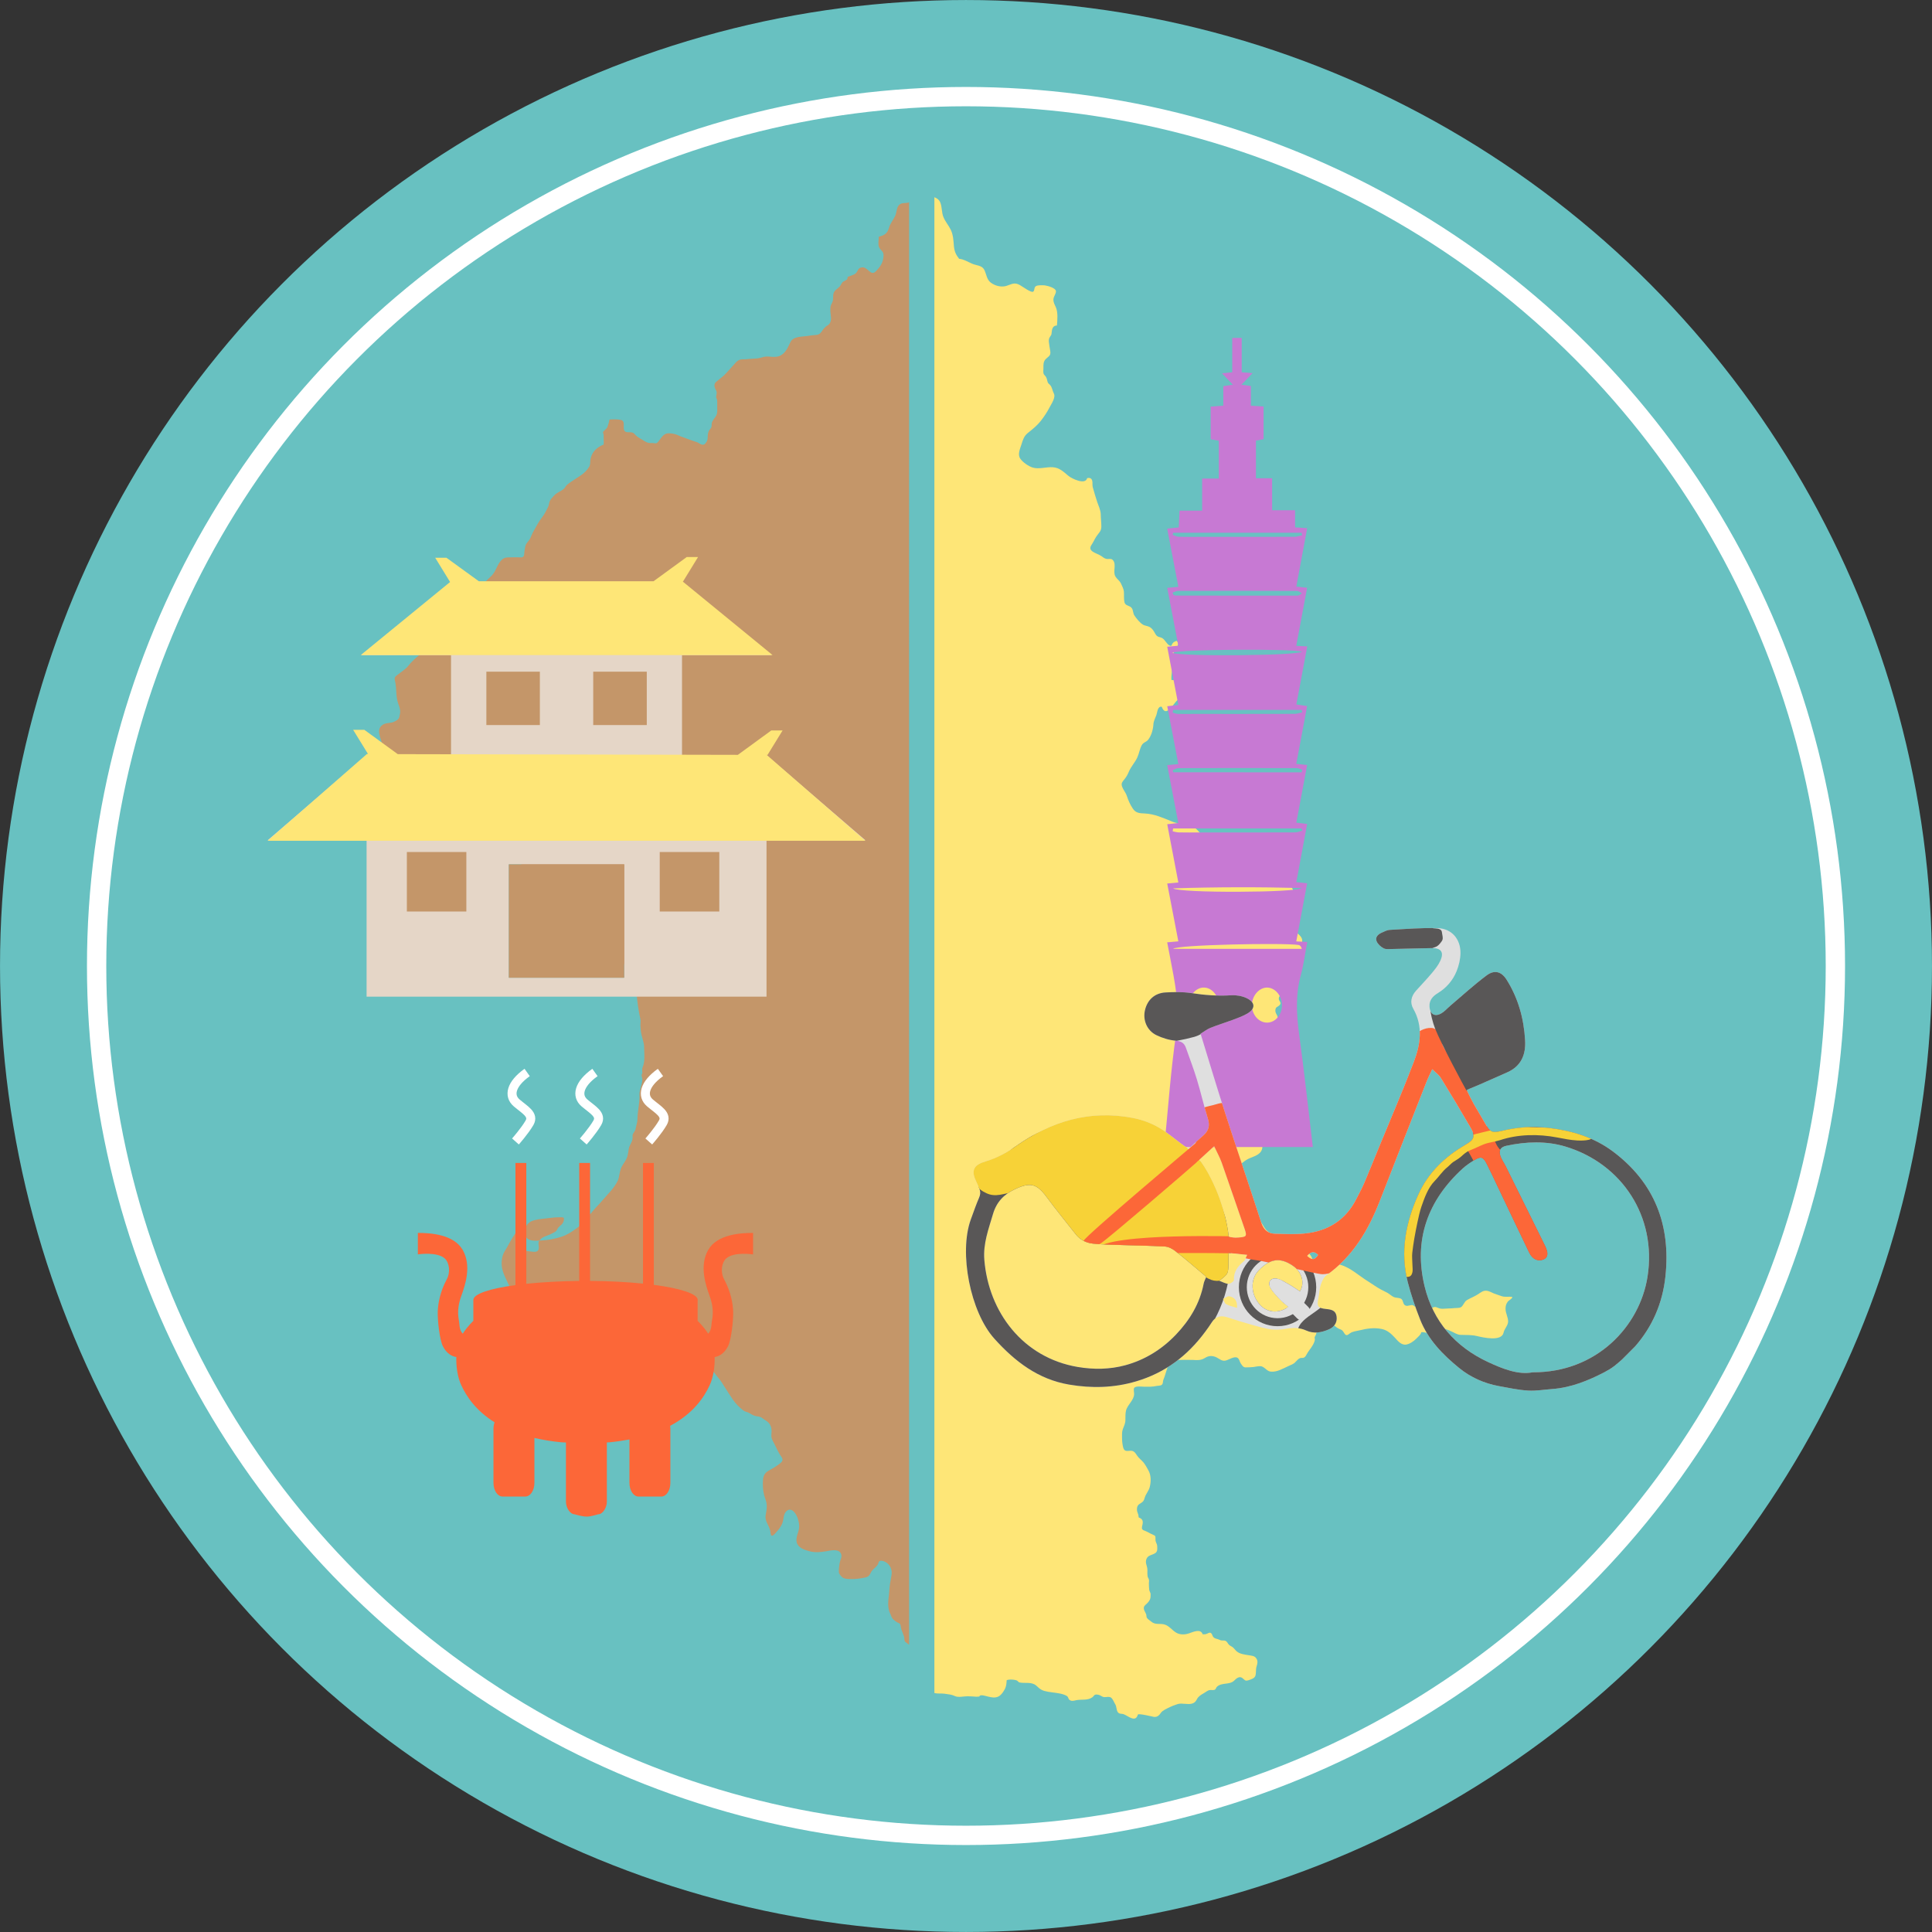 <?xml version="1.0" encoding="utf-8"?>
<!-- Generator: Adobe Illustrator 16.0.0, SVG Export Plug-In . SVG Version: 6.00 Build 0)  -->
<!DOCTYPE svg PUBLIC "-//W3C//DTD SVG 1.1//EN" "http://www.w3.org/Graphics/SVG/1.1/DTD/svg11.dtd">
<svg version="1.1" id="圖層_1" xmlns="http://www.w3.org/2000/svg" xmlns:xlink="http://www.w3.org/1999/xlink" x="0px" y="0px"
	 width="100px" height="100px" viewBox="0 0 100 100" style="enable-background:new 0 0 100 100;" xml:space="preserve">
<rect x="0" y="0" width="100" height="100" fill="#333333" stroke="none"/>
<g>
	<circle style="fill:#68C1C1;" cx="50" cy="50" r="49.999"/>
	<circle style="fill:none;stroke:#FFFFFF;stroke-miterlimit:10;" cx="50" cy="50" r="44.999"/>
	<path style="fill:#FEE677;" d="M48.877,87.665c0.102,0.015,0.203,0.033,0.301,0.044c0.108,0.021,0.175,0.043,0.275,0.091
		c0.173,0.065,0.418,0,0.606,0c0.115,0,0.232,0.002,0.34,0.013c0.09,0.01,0.201,0.013,0.289,0c0.041-0.143,0.368-0.011,0.466,0.004
		c0.168,0.039,0.327,0.075,0.497,0.006c0.146-0.061,0.251-0.206,0.331-0.346c0.104-0.174,0.112-0.313,0.123-0.508
		c0.1-0.048,0.271-0.038,0.377-0.024c0.052,0.008,0.131,0.02,0.174,0.052c0.062,0.043,0.046,0.073,0.134,0.09
		c0.257,0.047,0.502-0.026,0.747,0.092c0.131,0.067,0.219,0.202,0.347,0.271c0.122,0.07,0.232,0.089,0.366,0.115
		c0.277,0.052,0.585,0.056,0.848,0.159c0.045,0.017,0.129,0.055,0.16,0.093c0.04,0.047,0.04,0.111,0.084,0.154
		c0.102,0.104,0.247,0.058,0.37,0.029c0.278-0.052,0.592,0.028,0.837-0.156c0.045-0.031,0.073-0.1,0.124-0.122
		c0.056-0.025,0.14-0.013,0.195,0.002c0.111,0.026,0.172,0.111,0.288,0.118c0.117,0.006,0.285-0.05,0.376,0.047
		c0.087,0.09,0.13,0.222,0.192,0.323c0.079,0.122,0.048,0.272,0.128,0.399c0.075,0.123,0.203,0.074,0.318,0.12
		c0.226,0.087,0.608,0.448,0.725,0.017c0.023-0.078,0.761,0.105,0.832,0.118c0.178,0.021,0.281-0.09,0.367-0.219
		c0.088-0.119,0.295-0.208,0.424-0.271c0.135-0.069,0.288-0.123,0.436-0.173c0.24-0.072,0.512,0.045,0.755-0.028
		c0.133-0.042,0.185-0.115,0.246-0.228c0.073-0.146,0.216-0.229,0.354-0.307c0.086-0.049,0.169-0.118,0.254-0.151
		c0.085-0.029,0.173-0.004,0.254-0.014c0.129-0.015,0.096-0.094,0.178-0.174c0.245-0.227,0.638-0.083,0.88-0.308
		c0.115-0.116,0.272-0.256,0.428-0.14c0.129,0.097,0.134,0.173,0.312,0.117c0.134-0.044,0.33-0.097,0.37-0.25
		c0.039-0.155,0.006-0.313,0.056-0.47c0.048-0.145,0.076-0.283-0.017-0.415c-0.089-0.132-0.225-0.132-0.364-0.157
		c-0.208-0.033-0.488-0.062-0.649-0.205c-0.065-0.054-0.117-0.133-0.172-0.184c-0.073-0.073-0.172-0.095-0.234-0.163
		c-0.056-0.059-0.082-0.148-0.156-0.186c-0.083-0.052-0.178-0.013-0.264-0.038c-0.068-0.021-0.128-0.062-0.197-0.072
		c-0.075-0.019-0.145-0.044-0.192-0.104c-0.046-0.054-0.046-0.135-0.099-0.184c-0.079-0.068-0.134-0.019-0.215,0.015
		c-0.068,0.034-0.155,0.038-0.232,0.034c-0.102-0.313-0.5-0.117-0.707-0.049c-0.229,0.08-0.493,0.08-0.693-0.054
		c-0.198-0.13-0.363-0.358-0.601-0.411c-0.24-0.055-0.452,0.032-0.656-0.139c-0.065-0.058-0.191-0.129-0.231-0.203
		c-0.03-0.054-0.018-0.121-0.037-0.18c-0.043-0.122-0.151-0.238-0.114-0.379c0.025-0.087,0.169-0.176,0.225-0.254
		c0.077-0.095,0.119-0.182,0.117-0.302c0-0.057,0.01-0.115-0.009-0.17c-0.023-0.057-0.047-0.091-0.061-0.165
		c-0.012-0.115-0.016-0.227-0.016-0.346c0.004-0.059,0.014-0.127,0-0.18c-0.013-0.06-0.053-0.101-0.065-0.155
		c-0.019-0.112-0.012-0.228-0.012-0.343c0-0.118-0.039-0.208-0.064-0.315c-0.041-0.165,0.015-0.352,0.177-0.426
		c0.1-0.05,0.233-0.078,0.317-0.149c0.102-0.089,0.08-0.228,0.076-0.346c-0.005-0.121-0.083-0.198-0.088-0.313
		c-0.013-0.139,0.042-0.207-0.107-0.264c-0.12-0.049-0.23-0.114-0.348-0.174c-0.09-0.052-0.25-0.063-0.248-0.188
		c0-0.114,0.058-0.205,0.043-0.329c-0.02-0.123-0.101-0.173-0.21-0.216c-0.012-0.072-0.008-0.126-0.038-0.192
		c-0.029-0.082-0.052-0.134-0.052-0.223c0-0.167,0.06-0.245,0.196-0.321c0.146-0.087,0.166-0.143,0.21-0.295
		c0.062-0.202,0.215-0.351,0.258-0.551c0.07-0.274,0.072-0.616-0.078-0.866c-0.078-0.139-0.147-0.274-0.251-0.402
		c-0.104-0.12-0.232-0.211-0.321-0.341c-0.093-0.137-0.159-0.267-0.347-0.26c-0.189,0.007-0.32,0.057-0.381-0.174
		c-0.036-0.147-0.057-0.316-0.057-0.474c0-0.153-0.012-0.32,0.039-0.466c0.056-0.16,0.133-0.292,0.134-0.466
		c0.004-0.168-0.005-0.328,0.03-0.49c0.072-0.311,0.422-0.544,0.422-0.876c0-0.074-0.033-0.219-0.008-0.285
		c0.053-0.144,0.427-0.082,0.549-0.082c0.205,0,0.419,0.007,0.62-0.041c0.081-0.017,0.219-0.002,0.281-0.07
		c0.061-0.063,0.042-0.158,0.067-0.235c0.015-0.06,0.052-0.117,0.07-0.186c0.068-0.202,0.121-0.41,0.205-0.606
		c0.072-0.188,0.203-0.243,0.394-0.246c0.285-0.007,0.578-0.014,0.865-0.004c0.242,0.018,0.409,0.025,0.619-0.1
		c0.197-0.127,0.389-0.132,0.6-0.033c0.162,0.079,0.269,0.203,0.461,0.169c0.178-0.032,0.479-0.268,0.648-0.131
		c0.079,0.066,0.09,0.188,0.146,0.271c0.081,0.116,0.128,0.225,0.289,0.209c0.115-0.003,0.254-0.003,0.374-0.019
		c0.11-0.019,0.236-0.042,0.341-0.042c0.214-0.004,0.334,0.257,0.54,0.279c0.333,0.041,0.638-0.157,0.921-0.283
		c0.083-0.039,0.163-0.07,0.233-0.109c0.145-0.065,0.22-0.241,0.367-0.301c0.062-0.028,0.14,0,0.202-0.028
		c0.063-0.031,0.099-0.083,0.129-0.141c0.098-0.196,0.25-0.347,0.354-0.543c0.043-0.082,0.077-0.159,0.087-0.249
		c0.01-0.042-0.021-0.07-0.01-0.113c0.012-0.061,0.066-0.124,0.081-0.184c0.028-0.112,0.014-0.245,0.063-0.343
		c0.064-0.12,0.236-0.22,0.353-0.274c0.283-0.133,0.522,0.254,0.767,0.354c0.169,0.064,0.181,0.087,0.265,0.221
		c0.108,0.184,0.186,0.092,0.309,0.005c0.128-0.094,0.343-0.111,0.505-0.151c0.371-0.094,0.746-0.144,1.123-0.067
		c0.285,0.058,0.486,0.234,0.679,0.443c0.156,0.171,0.335,0.406,0.594,0.364c0.185-0.028,0.395-0.175,0.519-0.302
		c0.076-0.08,0.252-0.222,0.259-0.335c0.105-0.019,0.191,0.021,0.292,0.029c0.258,0.032,0.505-0.068,0.742-0.161
		c0.212-0.079,0.303-0.002,0.507,0.08c0.168,0.068,0.311,0.182,0.495,0.187c0.293,0.01,0.568-0.005,0.854,0.063
		c0.304,0.072,1.265,0.299,1.37-0.173c0.042-0.207,0.231-0.371,0.236-0.574c0.004-0.232-0.138-0.44-0.133-0.673
		c0.001-0.142,0.029-0.245,0.113-0.358c0.059-0.079,0.243-0.152,0.236-0.249c-0.186-0.029-0.373,0.023-0.547-0.038
		c-0.138-0.05-0.286-0.094-0.417-0.146c-0.147-0.064-0.305-0.162-0.472-0.132c-0.146,0.019-0.3,0.17-0.434,0.235
		c-0.152,0.088-0.32,0.153-0.475,0.245c-0.152,0.084-0.182,0.301-0.326,0.377c-0.076,0.037-0.251,0.032-0.333,0.039
		c-0.164,0.02-0.334,0.013-0.509,0.029c-0.18,0.017-0.241-0.005-0.397-0.068c-0.16-0.071-0.259,0.068-0.406,0.089
		c-0.163,0.019-0.318-0.037-0.475-0.072c-0.06-0.013-0.15-0.017-0.206-0.041c-0.063-0.013-0.08-0.059-0.126-0.077
		c-0.136-0.062-0.271,0.068-0.405,0.005c-0.141-0.058-0.104-0.25-0.21-0.337c-0.098-0.073-0.274-0.049-0.389-0.099
		c-0.122-0.052-0.22-0.157-0.338-0.222c-0.107-0.059-0.218-0.108-0.33-0.168c-0.24-0.128-0.454-0.291-0.685-0.433
		c-0.454-0.28-0.897-0.702-1.416-0.848c-0.056-0.016-0.142-0.019-0.189-0.042c-0.127-0.062-0.055-0.06-0.104-0.156
		c-0.064-0.122-0.212-0.094-0.354-0.079c-0.124,0.015-0.291,0.03-0.409,0.072c-0.117,0.04-0.227,0.168-0.359,0.125
		c0.001-0.165-0.059-0.338-0.17-0.463c-0.109-0.121-0.279-0.117-0.438-0.182c-0.133-0.057-0.206-0.161-0.335-0.203
		c-0.171-0.051-0.356-0.035-0.536-0.064c-0.077-0.289-0.451-0.518-0.7-0.623c-0.292-0.134-0.403-0.444-0.576-0.694
		c-0.102-0.149-0.214-0.264-0.292-0.431c-0.07-0.156-0.101-0.311-0.165-0.466c-0.061-0.146-0.165-0.243-0.245-0.39
		c-0.048-0.077-0.068-0.169-0.113-0.247c-0.077-0.131-0.153-0.209-0.197-0.364c-0.045-0.156-0.072-0.313-0.09-0.479
		c-0.025-0.197-0.055-0.313,0.076-0.469c0.091-0.11,0.199-0.188,0.32-0.268c0.238-0.158,0.626-0.201,0.779-0.465
		c0.114-0.194,0.026-0.456,0.072-0.667c0.065-0.284,0.292-0.296,0.531-0.361c0.24-0.066,0.142-0.191,0.03-0.324
		c-0.191-0.237-0.217-0.55-0.372-0.804c-0.167-0.282-0.371-0.542-0.622-0.744c-0.136-0.105-0.254-0.231-0.415-0.297
		c-0.159-0.061-0.322-0.037-0.492-0.047c-0.009-0.083-0.021-0.203,0.005-0.277c0.029-0.089,0.113-0.144,0.134-0.247
		c0.014-0.078-0.014-0.144,0.021-0.218c0.031-0.049,0.105-0.101,0.147-0.139c0.124-0.127,0.258-0.242,0.387-0.357
		c0.103-0.085,0.208-0.169,0.311-0.248c0.075-0.058,0.149-0.167,0.225-0.207c0.06-0.036,0.179,0.005,0.221-0.036
		c0.115-0.104-0.042-0.262-0.05-0.365c-0.017-0.145,0.129-0.262,0.05-0.406c-0.059-0.113-0.161-0.126-0.188-0.256
		c-0.041-0.189,0.086-0.22,0.187-0.325c0.093-0.104,0.107-0.294,0.279-0.297c0.152,0,0.174,0.127,0.238,0.237
		c0.018,0,0.085-0.023,0.1-0.027c0.007-0.019,0.013-0.04,0.016-0.061c0.019-0.002,0.038-0.008,0.058-0.01
		c0.015-0.088-0.046-0.113-0.061-0.184c-0.024-0.091,0.011-0.081,0.022-0.163c0.017-0.101,0.032-0.082-0.011-0.182
		c-0.042-0.091-0.088-0.141-0.093-0.242c-0.002-0.234,0.121-0.181,0.231-0.313c0.103-0.123-0.055-0.184-0.053-0.326
		c0-0.133,0.142-0.186,0.176-0.311c0.039-0.141-0.007-0.256,0.085-0.378c0.114-0.158,0.307-0.38,0.487-0.427
		c0.22-0.063,0.468-0.252,0.364-0.495c-0.134-0.315-0.008-0.441,0.147-0.702c0.095-0.164,0-0.216-0.046-0.366
		c-0.039-0.135,0.024-0.276-0.013-0.407c-0.064-0.21-0.352-0.344-0.47-0.53c-0.073-0.117-0.046-0.248-0.071-0.381
		c-0.025-0.12-0.06-0.245-0.083-0.367c-0.021-0.142-0.104-0.217-0.152-0.347c-0.126-0.325,0.038-0.432,0.244-0.639
		c0.177-0.178,0.037-0.478-0.209-0.513c-0.235-0.028-0.572,0.113-0.789-0.014c-0.12-0.068-0.147-0.235-0.244-0.325
		c-0.073-0.07-0.181-0.105-0.271-0.165c-0.172-0.107-0.294-0.261-0.455-0.392c-0.113-0.088-0.201-0.201-0.313-0.296
		c-0.103-0.082-0.24-0.117-0.339-0.202c-0.172-0.144-0.234-0.387-0.366-0.567c-0.108-0.156-0.351-0.309-0.533-0.378
		c-0.26-0.086-0.547,0.029-0.802-0.077c-0.217-0.092-0.388-0.237-0.543-0.424c-0.14-0.154-0.322-0.237-0.534-0.287
		c-0.272-0.063-0.554-0.065-0.812-0.179c-0.458-0.184-0.885-0.384-1.39-0.41c-0.278-0.01-0.474-0.019-0.632-0.265
		c-0.137-0.206-0.229-0.423-0.304-0.653c-0.059-0.184-0.276-0.417-0.265-0.603c0.007-0.113,0.115-0.205,0.178-0.294
		c0.082-0.11,0.144-0.224,0.198-0.358c0.115-0.265,0.316-0.468,0.434-0.729c0.096-0.208,0.121-0.433,0.228-0.629
		c0.087-0.16,0.238-0.16,0.339-0.292c0.167-0.217,0.254-0.545,0.267-0.806c0.01-0.152,0.098-0.324,0.154-0.471
		c0.046-0.122,0.058-0.469,0.277-0.424c0.195,0.551,0.534-0.041,0.739-0.27c0.227-0.251,0.69-0.545,0.633-0.923
		c-0.121-0.064-0.271-0.098-0.402-0.145c-0.144-0.054-0.307-0.023-0.466-0.048c-0.024-0.187,0.028-0.372,0.028-0.574
		c0-0.189,0.04-0.364,0.034-0.548c0-0.193,0.046-0.321,0.153-0.481c0.089-0.139,0.211-0.261,0.051-0.426
		c-0.089,0.04-0.15,0.05-0.211,0.135c-0.065,0.086-0.026,0.164-0.151,0.11c-0.148-0.067-0.233-0.286-0.369-0.374
		c-0.076-0.05-0.155-0.053-0.224-0.082c-0.095-0.053-0.108-0.082-0.169-0.183c-0.062-0.12-0.146-0.247-0.268-0.317
		c-0.115-0.063-0.261-0.062-0.37-0.135c-0.151-0.1-0.325-0.313-0.425-0.466c-0.076-0.111-0.054-0.261-0.132-0.374
		c-0.112-0.16-0.334-0.108-0.381-0.307c-0.041-0.173-0.017-0.379-0.03-0.553c-0.012-0.14-0.095-0.293-0.149-0.414
		c-0.075-0.157-0.203-0.224-0.284-0.358c-0.16-0.259,0.069-0.629-0.138-0.859c-0.088-0.099-0.219-0.038-0.332-0.062
		c-0.1-0.019-0.184-0.084-0.264-0.146c-0.237-0.16-0.751-0.233-0.504-0.587c0.096-0.14,0.153-0.287,0.244-0.423
		c0.126-0.199,0.255-0.258,0.26-0.511c0.001-0.22-0.03-0.438-0.032-0.656c-0.012-0.214-0.106-0.409-0.178-0.611
		c-0.082-0.247-0.164-0.523-0.233-0.772c-0.021-0.085-0.014-0.163-0.018-0.249c-0.004-0.166-0.086-0.273-0.274-0.224
		c-0.089,0.369-0.79,0.026-0.958-0.109c-0.267-0.218-0.465-0.431-0.817-0.455c-0.333-0.025-0.716,0.114-1.037,0.018
		c-0.219-0.065-0.514-0.271-0.644-0.456c-0.16-0.223-0.014-0.517,0.057-0.747c0.078-0.249,0.133-0.433,0.34-0.598
		c0.247-0.195,0.471-0.377,0.662-0.618c0.171-0.221,0.323-0.449,0.451-0.695c0.103-0.198,0.331-0.523,0.222-0.723
		c-0.083-0.158-0.078-0.307-0.196-0.441c-0.078-0.087-0.104-0.065-0.138-0.197c-0.016-0.078-0.036-0.157-0.079-0.227
		c-0.035-0.06-0.098-0.094-0.12-0.167c-0.024-0.075-0.006-0.189-0.006-0.269c0-0.184-0.014-0.339,0.12-0.48
		c0.139-0.141,0.264-0.159,0.237-0.394c-0.024-0.157-0.059-0.322-0.075-0.489c-0.009-0.102-0.002-0.17,0.05-0.256
		c0.068-0.108,0.083-0.093,0.094-0.229c0.015-0.179,0.053-0.368,0.273-0.368c0.025-0.289,0.061-0.682-0.058-0.951
		c-0.063-0.141-0.134-0.255-0.123-0.413c0.006-0.137,0.145-0.292,0.129-0.419c-0.021-0.167-0.429-0.273-0.58-0.295
		c-0.108-0.008-0.354-0.02-0.451,0.038c-0.115,0.063-0.06,0.236-0.15,0.29c-0.104,0.064-0.551-0.269-0.683-0.342
		c-0.292-0.167-0.433-0.038-0.717,0.047c-0.266,0.072-0.573-0.012-0.79-0.174c-0.209-0.158-0.221-0.415-0.329-0.647
		c-0.128-0.269-0.424-0.227-0.671-0.348c-0.191-0.086-0.426-0.226-0.638-0.237c-0.166-0.209-0.245-0.381-0.271-0.651
		c-0.024-0.284-0.033-0.578-0.16-0.846c-0.108-0.229-0.281-0.419-0.378-0.654c-0.109-0.245-0.066-0.539-0.177-0.786
		c-0.059-0.132-0.17-0.203-0.296-0.252v77.42C48.525,87.676,48.711,87.643,48.877,87.665z"/>
	<g>
		<path style="fill:#C49669;" d="M28.226,63.992c0.182-0.068,0.357-0.137,0.52-0.244c0.093-0.054,0.085-0.133,0.15-0.207
			c0.053-0.06,0.12-0.114,0.177-0.165c0.094-0.097,0.131-0.215,0.114-0.342c-0.078-0.043-0.185-0.027-0.273-0.027
			c-0.234,0-0.461,0.039-0.693,0.063c-0.239,0.025-0.484,0.046-0.708,0.139c-0.282,0.115-0.434,0.476-0.316,0.765
			c0.115,0.272,0.466,0.256,0.731,0.238C27.991,64.1,28.105,64.033,28.226,63.992z"/>
		<path style="fill:#C49669;" d="M46.624,10.549c-0.238,0.112-0.193,0.419-0.29,0.626c-0.101,0.219-0.25,0.371-0.32,0.614
			c-0.085,0.295-0.23,0.388-0.526,0.463c-0.003,0.161-0.055,0.399,0.012,0.545c0.083,0.174,0.239,0.205,0.232,0.424
			c-0.014,0.365-0.16,0.582-0.402,0.822c-0.27,0.279-0.411-0.247-0.716-0.203c-0.219,0.026-0.187,0.162-0.311,0.297
			c-0.091,0.095-0.308,0.139-0.433,0.2c0.021,0.152-0.133,0.184-0.216,0.235c-0.106,0.069-0.116,0.185-0.208,0.273
			c-0.191,0.182-0.323,0.208-0.324,0.514c0,0.135,0,0.206-0.059,0.321c-0.079,0.144-0.088,0.229-0.083,0.403
			c0,0.224,0.108,0.5-0.065,0.693c-0.043,0.058-0.116,0.079-0.17,0.129c-0.048,0.042-0.099,0.091-0.137,0.141
			c-0.114,0.16-0.163,0.278-0.379,0.292c-0.149,0.008-0.289,0.029-0.439,0.052c-0.275,0.044-0.73,0.012-0.876,0.314
			c-0.135,0.274-0.241,0.566-0.541,0.709c-0.14,0.069-0.326,0.069-0.48,0.051c-0.124-0.012-0.253-0.018-0.38,0.012
			c-0.111,0.028-0.206,0.065-0.324,0.076c-0.19,0.018-0.378,0.018-0.567,0.041c-0.096,0.015-0.191-0.007-0.285,0.015
			c-0.205,0.04-0.313,0.239-0.452,0.378c-0.144,0.157-0.273,0.311-0.426,0.458c-0.129,0.11-0.265,0.211-0.395,0.324
			c-0.12,0.104-0.097,0.265-0.021,0.396c0.054,0.104,0.063,0.132,0.045,0.247c-0.014,0.073-0.035,0.142-0.002,0.21
			c0.033,0.066,0.037,0.089,0.037,0.177c0,0.075,0,0.155,0,0.232c0,0.154,0.021,0.324-0.044,0.467
			c-0.069,0.13-0.193,0.241-0.235,0.391c-0.024,0.088,0.01,0.165-0.033,0.243c-0.028,0.063-0.089,0.105-0.118,0.167
			c-0.056,0.104-0.06,0.229-0.064,0.348c-0.005,0.14-0.035,0.205-0.129,0.316c-0.055,0.068-0.133,0.07-0.217,0.037
			c-0.076-0.033-0.135-0.088-0.213-0.113c-0.085-0.026-0.169-0.054-0.258-0.087c-0.155-0.058-0.31-0.115-0.465-0.171
			c-0.142-0.043-0.269-0.118-0.408-0.157c-0.143-0.036-0.372-0.075-0.505-0.004c-0.159,0.083-0.248,0.248-0.352,0.38
			c-0.082,0.096-0.105,0.115-0.236,0.091c-0.08-0.013-0.156,0-0.238-0.009c-0.176-0.022-0.305-0.144-0.455-0.222
			c-0.093-0.054-0.176-0.105-0.249-0.18c-0.042-0.036-0.078-0.091-0.125-0.118c-0.169-0.096-0.442,0.066-0.49-0.206
			c-0.025-0.158,0.064-0.421-0.154-0.468c-0.197-0.043-0.391-0.03-0.588-0.021c-0.022,0.131-0.055,0.242-0.097,0.358
			c-0.044,0.13-0.124,0.152-0.206,0.248c-0.06,0.068-0.025,0.074-0.012,0.138c0.017,0.056,0.012,0.121,0.012,0.182
			c0,0.119,0.016,0.258-0.002,0.373c-0.238,0.094-0.441,0.237-0.57,0.456c-0.058,0.106-0.097,0.227-0.116,0.338
			c-0.014,0.11,0.005,0.247-0.059,0.349c-0.219,0.373-0.577,0.531-0.92,0.768c-0.08,0.054-0.157,0.11-0.229,0.171
			c-0.078,0.07-0.11,0.177-0.189,0.23c-0.165,0.123-0.348,0.175-0.484,0.33c-0.079,0.094-0.158,0.163-0.207,0.259
			c-0.052,0.102-0.044,0.197-0.088,0.301c-0.103,0.21-0.211,0.43-0.356,0.608c-0.135,0.17-0.24,0.382-0.35,0.569
			c-0.063,0.111-0.129,0.227-0.172,0.338c-0.025,0.072-0.052,0.136-0.094,0.195c-0.052,0.086-0.134,0.159-0.179,0.246
			c-0.054,0.103-0.054,0.227-0.079,0.337c-0.022,0.09,0.003,0.22-0.059,0.297c-0.064,0.073-0.209,0.04-0.3,0.04
			c-0.106,0-0.21-0.003-0.319,0.003c-0.096,0-0.231,0-0.32,0.022c-0.186,0.048-0.334,0.279-0.409,0.441
			c-0.092,0.192-0.17,0.371-0.328,0.518c-0.196,0.176-0.372,0.376-0.576,0.554c-0.18,0.155-0.367,0.315-0.557,0.46
			c-0.078,0.062-0.194,0.14-0.26,0.214c-0.058,0.07-0.058,0.189-0.079,0.274c-0.046,0.182-0.207,0.267-0.327,0.402
			c-0.063,0.078-0.139,0.148-0.222,0.218c-0.089,0.079-0.144,0.165-0.242,0.24c-0.09,0.065-0.194,0.11-0.28,0.174
			c-0.078,0.056-0.094,0.146-0.106,0.226c-0.015,0.102-0.022,0.224-0.084,0.308c-0.059,0.081-0.165,0.14-0.237,0.213
			c-0.143,0.155-0.253,0.313-0.458,0.365c-0.033,0.009-0.104,0.009-0.131,0.039c-0.024,0.039-0.009,0.111-0.024,0.154
			c-0.031,0.089-0.094,0.19-0.162,0.258c-0.077,0.081-0.17,0.139-0.246,0.222c-0.053,0.055-0.11,0.101-0.162,0.158
			c-0.078,0.089-0.146,0.188-0.235,0.271c-0.109,0.099-0.234,0.182-0.348,0.272c-0.063,0.051-0.21,0.14-0.238,0.215
			c-0.034,0.065,0.009,0.191,0.022,0.261c0.069,0.37,0.022,0.74,0.153,1.103c0.063,0.172,0.126,0.344,0.084,0.527
			c-0.027,0.115-0.022,0.203-0.111,0.288c-0.075,0.056-0.162,0.104-0.25,0.137c-0.175,0.054-0.372,0.026-0.534,0.136
			c-0.342,0.228-0.113,0.631-0.04,0.939c0.044,0.197,0.044,0.4,0.075,0.598c0.031,0.191,0.104,0.36,0.188,0.532
			c0.142,0.282,0.302,0.553,0.457,0.826c0.202,0.365,0.225,0.697,0.159,1.095c-0.062,0.377,0.06,0.669,0.4,0.854
			c0.15,0.082,0.308,0.148,0.449,0.247c0.15,0.101,0.285,0.233,0.446,0.31c0.317,0.165,0.685,0.031,1.017,0.134
			c0.171,0.049,0.327,0.136,0.494,0.194c0.15,0.053,0.302,0.078,0.458,0.104c0.206,0.044,0.407,0.101,0.604,0.157
			c0.697,0.227,1.299,0.605,1.949,0.92c0.503,0.247,0.921,0.604,1.339,0.973c0.17,0.162,0.365,0.285,0.539,0.44
			c0.146,0.137,0.289,0.269,0.439,0.394c0.127,0.113,0.273,0.202,0.404,0.311c0.122,0.104,0.25,0.213,0.38,0.306
			c0.151,0.121,0.285,0.242,0.421,0.387c0.09,0.092,0.204,0.157,0.297,0.253c0.258,0.251,0.547,0.473,0.789,0.738
			c0.181,0.195,0.317,0.417,0.46,0.638c0.201,0.306,0.477,0.564,0.667,0.874c0.085,0.145,0.164,0.285,0.256,0.419
			c0.135,0.209,0.199,0.431,0.274,0.663c0.06,0.201,0.193,0.366,0.217,0.574c0.045,0.456,0.099,0.892,0.201,1.336
			c0.03,0.128,0,0.231,0.004,0.36c0.008,0.165,0.022,0.334,0.063,0.495c0.047,0.192,0.129,0.414,0.128,0.609
			c0,0.245,0.032,0.504,0,0.749c-0.015,0.097-0.034,0.194-0.076,0.29c-0.042,0.105-0.015,0.204-0.015,0.319
			c-0.086,0.101,0,0.206,0,0.31c0,0.271-0.158,0.523-0.148,0.806c0.017,0.421-0.101,0.834-0.106,1.252
			c0,0.177-0.064,0.315-0.089,0.478c-0.015,0.109-0.081,0.179-0.134,0.273c-0.042,0.075-0.028,0.124-0.028,0.209
			c0.006,0.206-0.161,0.369-0.197,0.568c-0.024,0.144-0.037,0.274-0.079,0.422c-0.061,0.189-0.198,0.343-0.288,0.515
			c-0.092,0.182-0.11,0.388-0.155,0.58c-0.025,0.115-0.067,0.183-0.126,0.284c-0.131,0.217-0.283,0.399-0.458,0.584
			c-0.146,0.158-0.281,0.326-0.425,0.482c-0.125,0.132-0.247,0.256-0.362,0.4c-0.066,0.094-0.158,0.169-0.234,0.262
			c-0.084,0.104-0.113,0.204-0.219,0.299c-0.117,0.104-0.238,0.202-0.359,0.297c-0.244,0.183-0.506,0.351-0.799,0.442
			c-0.334,0.104-0.665,0.169-1.018,0.187c-0.028,0.002-0.063,0.004-0.096,0.006c-0.014,0.024-0.041,0.037-0.047,0.068
			c-0.032,0.13,0.046,0.287-0.016,0.413c-0.059,0.126-0.23,0.105-0.347,0.089c-0.229-0.024-0.641-0.053-0.709-0.328
			c-0.036-0.147,0.02-0.301,0.055-0.438c0.04-0.152,0.049-0.297,0.04-0.451c-0.279,0.282-0.464,0.646-0.656,0.989
			c-0.082,0.147-0.185,0.279-0.229,0.438c-0.044,0.152-0.061,0.327-0.052,0.484c0.019,0.361,0.231,0.73,0.378,1.05
			c0.165,0.357,0.286,0.736,0.456,1.084c0.101,0.197,0.192,0.402,0.3,0.598c0.076,0.134,0.153,0.271,0.21,0.412
			c0.054,0.132,0.057,0.271,0.104,0.391c0.029,0.082,0.08,0.182,0.093,0.264c0.023,0.165,0.006,0.332-0.013,0.496
			c-0.012,0.111-0.059,0.203-0.08,0.307c-0.024,0.14,0,0.311,0.01,0.455c0.005,0.158,0.025,0.32,0.058,0.475
			c0.069,0.287,0.091,0.563,0.11,0.855c0.011,0.122-0.004,0.199,0.05,0.32c0.055,0.126,0.109,0.257,0.166,0.386
			c0.047,0.108,0.103,0.212,0.165,0.32c0.162,0.255,0.404,0.4,0.667,0.536c0.088,0.049,0.177,0.078,0.275,0.104
			c0.127,0.033,0.202,0.058,0.325,0.005c0.141-0.048,0.282-0.086,0.415-0.157c0.182-0.1,0.347-0.226,0.502-0.358
			c0.188-0.167,0.373-0.344,0.554-0.519c0.08-0.078,0.164-0.154,0.231-0.245c0.062-0.088,0.133-0.115,0.207-0.18
			c0.071-0.065,0.129-0.132,0.204-0.182c0.143-0.101,0.239-0.203,0.362-0.321c0.114-0.108,0.215-0.21,0.28-0.353
			c0.141-0.332,0.404-0.545,0.625-0.822c0.187-0.235,0.364-0.574,0.66-0.684c0.127-0.041,0.261-0.051,0.392-0.064
			c0.596-0.069,1.209-0.026,1.761,0.211c0.261,0.113,0.511,0.255,0.734,0.422c0.278,0.215,0.535,0.479,0.77,0.732
			c0.085,0.092,0.146,0.199,0.232,0.292c0.141,0.151,0.24,0.339,0.353,0.509c0.137,0.217,0.276,0.427,0.417,0.638
			c0.142,0.203,0.324,0.392,0.528,0.546c0.08,0.064,0.152,0.073,0.244,0.105c0.131,0.06,0.239,0.15,0.378,0.185
			c0.11,0.03,0.227,0.021,0.332,0.088c0.087,0.058,0.169,0.125,0.263,0.181c0.156,0.104,0.234,0.267,0.25,0.449
			c0.01,0.12-0.019,0.25-0.007,0.369c0.018,0.135,0.103,0.253,0.159,0.37c0.112,0.235,0.221,0.467,0.37,0.679
			c0.131,0.188-0.039,0.287-0.188,0.399c-0.152,0.114-0.317,0.201-0.485,0.296c-0.269,0.154-0.296,0.361-0.3,0.656
			c0,0.299,0.031,0.553,0.136,0.829c0.117,0.311,0.059,0.532,0.006,0.845c-0.039,0.269,0.164,0.492,0.231,0.739
			c0.018,0.057,0.022,0.266,0.079,0.295c0.071,0.035,0.201-0.128,0.236-0.171c0.122-0.128,0.233-0.271,0.306-0.436
			c0.059-0.134,0.07-0.274,0.097-0.414c0.057-0.256,0.284-0.449,0.51-0.224c0.187,0.189,0.289,0.542,0.28,0.799
			c-0.012,0.27-0.201,0.539-0.123,0.808c0.076,0.271,0.402,0.378,0.647,0.443c0.298,0.082,0.583,0.052,0.884,0.002
			c0.224-0.043,0.666-0.146,0.765,0.151c0.05,0.147-0.028,0.249-0.061,0.388c-0.034,0.16-0.065,0.359-0.059,0.525
			c0.002,0.11,0.134,0.27,0.229,0.317c0.122,0.059,0.278,0.059,0.406,0.059c0.214,0,0.407-0.015,0.617-0.059
			c0.097-0.021,0.198-0.026,0.279-0.09c0.079-0.062,0.111-0.172,0.164-0.257c0.085-0.121,0.227-0.199,0.313-0.329
			c0.037-0.051,0.038-0.139,0.074-0.175c0.065-0.068,0.222-0.027,0.287,0.006c0.277,0.124,0.409,0.416,0.357,0.703
			c-0.053,0.287-0.103,0.549-0.118,0.848c-0.012,0.21-0.054,0.412-0.054,0.621c0,0.173,0.024,0.373,0.1,0.508
			c0.048,0.094,0.059,0.189,0.129,0.273c0.067,0.076,0.152,0.143,0.242,0.192c0.075,0.049,0.118,0.027,0.155,0.107
			c0.033,0.083,0.024,0.172,0.054,0.254c0.047,0.125,0.101,0.251,0.14,0.372c0.033,0.098-0.01,0.219,0.078,0.288
			c0.061,0.047,0.122,0.092,0.183,0.138V10.469c-0.022,0.007-0.04,0.019-0.064,0.023C46.872,10.518,46.735,10.496,46.624,10.549z"/>
	</g>
	<path style="fill:#C779D3;" d="M60.264,59.371c2.563,0,5.126,0,7.688,0c-0.232-1.947-0.444-3.898-0.709-5.841
		c-0.141-1.036-0.191-2.049,0.09-3.071c0.149-0.544,0.218-1.111,0.332-1.704c-0.208-0.01-0.367-0.018-0.57-0.029
		c0.191-1.017,0.376-2.007,0.563-3.006c-0.213-0.023-0.359-0.038-0.56-0.061c0.188-1.012,0.373-2.003,0.56-3.01
		c-0.219-0.026-0.375-0.045-0.56-0.068c0.189-1.009,0.374-1.991,0.56-2.984c-0.214-0.023-0.371-0.04-0.563-0.06
		c0.191-1.016,0.376-1.998,0.563-2.993c-0.211-0.029-0.368-0.053-0.56-0.08c0.19-1.01,0.375-1.991,0.566-3.007
		c-0.209-0.011-0.368-0.019-0.57-0.028c0.191-1.018,0.376-2.008,0.563-3.006c-0.215-0.022-0.361-0.04-0.56-0.061
		c0.189-1.014,0.374-2.006,0.563-3.023c-0.235-0.016-0.406-0.027-0.627-0.043c0-0.296,0-0.573,0-0.886c-0.415,0-0.778,0-1.188,0
		c0-0.561,0-1.085,0-1.655c-0.311,0-0.574,0-0.837,0c0-0.685,0-1.318,0-1.949c0.147-0.027,0.266-0.051,0.395-0.074
		c0-0.564,0-1.117,0-1.694c-0.219-0.013-0.417-0.024-0.656-0.038c0-0.358,0-0.693,0-1.021c-0.191-0.026-0.335-0.045-0.489-0.066
		c0.205-0.213,0.367-0.381,0.577-0.601c-0.253-0.02-0.398-0.031-0.564-0.043c0-0.611,0-1.194,0-1.779c-0.164,0-0.327,0-0.49,0
		c0,0.595,0,1.19,0,1.779c-0.176,0.018-0.317,0.032-0.53,0.054c0.211,0.222,0.372,0.389,0.563,0.588
		c-0.168,0.025-0.307,0.048-0.496,0.077c0,0.33,0,0.664,0,1.009c-0.246,0.02-0.445,0.033-0.653,0.049c0,0.58,0,1.13,0,1.688
		c0.152,0.028,0.283,0.054,0.42,0.078c0,0.649,0,1.284,0,1.958c-0.291,0-0.557,0-0.862,0c0,0.563,0,1.088,0,1.662
		c-0.411,0-0.784,0-1.171,0c-0.015,0.316-0.026,0.583-0.039,0.868c-0.206,0.021-0.387,0.039-0.599,0.06
		c0.196,1.02,0.384,2.006,0.578,3.013c-0.196,0.019-0.367,0.034-0.576,0.055c0.192,1.006,0.382,1.989,0.575,2.994
		c-0.188,0.018-0.361,0.033-0.576,0.053c0.193,1.013,0.383,2.007,0.576,3.013c-0.209,0.024-0.38,0.044-0.575,0.067
		c0.195,1.014,0.383,1.995,0.576,2.995c-0.204,0.018-0.376,0.033-0.578,0.052c0.194,1.006,0.382,1.988,0.575,2.995
		c-0.196,0.021-0.369,0.043-0.573,0.065c0.194,1.013,0.382,2.007,0.575,3.015c-0.216,0.021-0.388,0.035-0.576,0.053
		c0.195,1.017,0.384,1.996,0.576,2.994c-0.212,0.018-0.381,0.033-0.577,0.05c0.052,0.274,0.1,0.514,0.145,0.752
		c0.246,1.293,0.527,2.561,0.326,3.916C60.594,55.404,60.462,57.393,60.264,59.371z M62.302,52.931
		c-0.422-0.006-0.767-0.399-0.773-0.887c-0.007-0.496,0.361-0.933,0.783-0.928c0.413,0.002,0.759,0.408,0.766,0.898
		C63.085,52.527,62.741,52.935,62.302,52.931z M65.601,52.93c-0.437,0.012-0.803-0.398-0.803-0.899c0-0.491,0.381-0.928,0.8-0.914
		c0.41,0.012,0.756,0.429,0.757,0.91C66.357,52.518,66.022,52.919,65.601,52.93z M60.697,27.688
		c0.009-0.038,0.017-0.076,0.026-0.112c2.216,0,4.431,0,6.648,0c0.01,0.04,0.021,0.083,0.032,0.124
		c-0.132,0.029-0.266,0.084-0.397,0.084c-1.619,0.005-3.238,0.003-4.857,0.003c-0.38,0-0.761,0.008-1.142-0.004
		C60.902,27.779,60.801,27.721,60.697,27.688z M60.84,30.825c-0.038,0-0.074-0.026-0.111-0.041
		c-0.012-0.037-0.022-0.075-0.035-0.114c0.094-0.029,0.188-0.085,0.28-0.085c2.056-0.005,4.111-0.005,6.167,0.002
		c0.082,0,0.163,0.083,0.244,0.127c-0.072,0.04-0.144,0.113-0.216,0.114C65.06,30.832,62.95,30.829,60.84,30.825z M60.682,33.79
		c0.272-0.186,6.328-0.217,6.702-0.058C67.224,33.931,61.166,33.998,60.682,33.79z M60.964,36.951
		c-0.088-0.003-0.177-0.04-0.267-0.063c0.008-0.048,0.016-0.095,0.022-0.144c2.219,0,4.436,0,6.653,0
		c0.01,0.042,0.02,0.083,0.03,0.124c-0.131,0.029-0.262,0.081-0.393,0.082c-1.77,0.006-3.54,0.003-5.311,0.003
		C61.455,36.954,61.21,36.96,60.964,36.951z M60.726,39.974c-0.01-0.036-0.019-0.073-0.029-0.109c0.1-0.037,0.198-0.106,0.298-0.106
		c2.039-0.006,4.078-0.006,6.117-0.001c0.098,0,0.193,0.05,0.29,0.078c-0.009,0.046-0.02,0.093-0.029,0.139
		C65.157,39.974,62.942,39.974,60.726,39.974z M60.698,43.03c0.008-0.051,0.015-0.101,0.021-0.15c2.217,0,4.435,0,6.651,0
		c0.012,0.039,0.022,0.076,0.034,0.116c-0.118,0.03-0.236,0.088-0.353,0.088c-1.661,0.006-3.322,0.005-4.981,0.005
		c-0.355,0-0.708,0.003-1.062-0.004C60.905,43.083,60.802,43.049,60.698,43.03z M60.717,45.982c2.223-0.072,4.445-0.075,6.668-0.017
		C67.154,46.206,61.064,46.233,60.717,45.982z M60.72,49.112c0.181-0.212,5.705-0.319,6.496-0.201
		c0.07,0.011,0.131,0.075,0.165,0.201C65.16,49.112,62.939,49.112,60.72,49.112z"/>
	<g>
		<g>
			<path style="fill:#E5D6C7;" d="M39.674,39.095h-4.373v-5.184h4.646l-4.646-3.748H23.343l-4.64,3.748h4.642v5.184h-4.371l-5.121,4.398
				h5.121v8.093h20.701v-8.093h5.121L39.674,39.095z M32.309,50.607h-5.972v-5.869h5.972V50.607z"/>
			<rect x="25.174" y="34.766" style="fill:#C49669;" width="2.769" height="2.763"/>
			<rect x="21.059" y="44.1" style="fill:#C49669;" width="3.079" height="3.08"/>
			<rect x="30.705" y="34.766" style="fill:#C49669;" width="2.772" height="2.763"/>
			<rect x="34.148" y="44.1" style="fill:#C49669;" width="3.083" height="3.08"/>
		</g>
		<polygon style="fill:#FEE677;" points="39.99,33.908 35.338,30.1 35.354,30.098 36.131,28.832 35.546,28.832 33.829,30.084 
			24.783,30.084 23.108,28.869 22.526,28.869 23.296,30.125 18.671,33.908 		"/>
		<polygon style="fill:#FEE677;" points="13.853,43.518 44.79,43.518 39.686,39.075 39.73,39.071 40.507,37.807 39.923,37.807 
			38.192,39.071 20.588,39.034 18.86,37.777 18.279,37.777 19.049,39.028 18.991,39.028 		"/>
		<rect x="26.337" y="44.738" style="fill:#C49669;" width="5.972" height="5.869"/>
	</g>
	<g>
		<path style="fill:#FC6738;" d="M36.655,64.699c-0.467,0.816-0.127,1.823,0.067,2.358c0.297,0.813,0.122,1.214,0.107,1.47
			c-0.014,0.265-0.088,0.417-0.174,0.504c-0.243-0.384-0.546-0.663-0.546-0.663v-1.037c0.003-0.016,0.006-0.029,0.006-0.045
			c0-0.316-0.893-0.602-2.273-0.783v-6.308h-0.561v6.244c-0.807-0.083-1.739-0.133-2.74-0.14v-6.104h-0.56V66.3
			c-1.002,0.012-1.936,0.065-2.74,0.149v-6.254H26.68v6.321c-1.328,0.181-2.18,0.457-2.18,0.77v1.082c0,0-0.304,0.281-0.547,0.664
			c-0.086-0.085-0.163-0.238-0.177-0.505c-0.014-0.256-0.189-0.656,0.108-1.47c0.194-0.535,0.534-1.542,0.067-2.358
			c-0.466-0.818-1.693-0.884-2.323-0.884v1.112c0,0,1.005-0.155,1.402,0.219c0.217,0.206,0.303,0.684,0.093,1.074
			c-0.357,0.661-0.451,1.282-0.465,1.659c-0.016,0.444,0.095,1.472,0.268,1.808c0.188,0.363,0.457,0.521,0.687,0.55
			c0.002,0,0.005,0,0.006,0.001c-0.016,0.507,0.07,1.052,0.25,1.446c0.27,0.592,0.764,1.332,1.73,1.934
			c-0.034,0.099-0.057,0.211-0.057,0.332v2.803c0,0.391,0.21,0.707,0.467,0.707h1.184c0.259,0,0.468-0.316,0.468-0.707v-2.326
			c0.42,0.098,0.879,0.177,1.394,0.226c0.075,0.005,0.159,0.006,0.238,0.01v3.068c0,0.292,0.203,0.649,0.455,0.649
			c0,0,0.404,0.131,0.662,0.118c0.208-0.009,0.546-0.118,0.546-0.118c0.251,0,0.455-0.357,0.455-0.649v-3.072
			c0.047-0.005,0.097-0.004,0.143-0.006c0.369-0.036,0.708-0.088,1.026-0.147v2.248c0,0.391,0.209,0.707,0.469,0.707h1.182
			c0.259,0,0.467-0.316,0.467-0.707V73.95c0-0.051-0.003-0.102-0.01-0.15c1.182-0.628,1.753-1.462,2.051-2.115
			c0.18-0.395,0.267-0.939,0.251-1.447c0,0,0.002,0,0.003,0c0.23-0.029,0.498-0.187,0.687-0.55c0.173-0.336,0.283-1.363,0.269-1.808
			c-0.014-0.377-0.108-0.998-0.466-1.659c-0.209-0.391-0.124-0.868,0.094-1.074c0.396-0.374,1.402-0.219,1.402-0.219v-1.112
			C38.348,63.815,37.121,63.881,36.655,64.699z"/>
		<path style="fill:none;stroke:#FFFFFF;stroke-width:0.467;stroke-miterlimit:10;" d="M27.285,55.511c-0.848,0.605-0.967,1.211-0.544,1.574c0.424,0.363,0.907,0.605,0.667,1.028
			c-0.243,0.423-0.728,0.969-0.728,0.969"/>
		<path style="fill:none;stroke:#FFFFFF;stroke-width:0.467;stroke-miterlimit:10;" d="M30.795,55.511c-0.847,0.605-0.968,1.211-0.545,1.574c0.425,0.363,0.909,0.605,0.668,1.028
			c-0.243,0.423-0.728,0.969-0.728,0.969"/>
		<path style="fill:none;stroke:#FFFFFF;stroke-width:0.467;stroke-miterlimit:10;" d="M34.186,55.511c-0.847,0.605-0.968,1.211-0.545,1.574c0.425,0.363,0.909,0.605,0.667,1.028
			c-0.242,0.423-0.727,0.969-0.727,0.969"/>
	</g>
	<g>
		<defs>
			<path id="SVGID_1_" d="M83.56,70.703c0.14-0.109,0.269-0.224,0.399-0.338l0.678-0.68c0.878-1.008,1.417-2.211,1.566-3.625
				c0.281-2.646-0.559-4.845-2.723-6.464c-0.977-0.729-2.099-1.067-3.302-1.214c-0.844-0.105-1.656-0.039-2.47,0.158
				c-0.482,0.114-0.583,0.054-0.821-0.365c-0.201-0.353-0.417-0.7-0.617-1.054c-0.115-0.203-0.213-0.415-0.359-0.704
				c0.272-0.114,0.473-0.193,0.669-0.279c0.482-0.211,0.961-0.423,1.44-0.636c0.724-0.322,0.963-0.926,0.919-1.659
				c-0.064-1.117-0.355-2.174-0.955-3.13c-0.262-0.421-0.625-0.534-1.036-0.227c-0.65,0.485-1.25,1.038-1.872,1.563
				c-0.155,0.132-0.29,0.292-0.461,0.395c-0.343,0.207-0.599,0.058-0.624-0.341c-0.02-0.331,0.167-0.537,0.429-0.697
				c0.449-0.274,0.782-0.661,0.976-1.143c0.117-0.291,0.195-0.618,0.198-0.932c0.008-0.723-0.457-1.267-1.17-1.289
				c-0.828-0.026-1.66,0.043-2.489,0.089c-0.145,0.008-0.291,0.089-0.428,0.149c-0.189,0.084-0.336,0.238-0.255,0.437
				c0.061,0.151,0.218,0.29,0.365,0.368c0.125,0.064,0.3,0.038,0.453,0.035c0.679-0.012,1.356-0.033,2.037-0.046
				c0.491-0.01,0.649,0.218,0.436,0.67c-0.105,0.226-0.269,0.431-0.431,0.624c-0.261,0.312-0.544,0.605-0.817,0.909
				c-0.252,0.281-0.33,0.608-0.143,0.938c0.52,0.918,0.369,1.851,0.026,2.753c-0.562,1.473-1.188,2.921-1.787,4.378
				c-0.256,0.627-0.51,1.256-0.775,1.879c-0.119,0.28-0.268,0.549-0.405,0.821c-0.55,1.094-1.462,1.675-2.659,1.798
				c-0.519,0.055-1.049,0.029-1.574,0.013c-0.356-0.013-0.575-0.206-0.692-0.564c-0.616-1.903-1.263-3.797-1.878-5.7
				c-0.432-1.338-0.833-2.687-1.265-4.087c0.168-0.102,0.324-0.229,0.5-0.301c0.378-0.151,0.77-0.27,1.15-0.411
				c0.254-0.096,0.513-0.188,0.748-0.321c0.451-0.254,0.449-0.591-0.025-0.814c-0.233-0.109-0.525-0.159-0.786-0.143
				c-0.7,0.045-1.385-0.008-2.078-0.115c-0.431-0.066-0.881-0.056-1.319-0.032c-0.564,0.029-0.947,0.383-1.07,0.923
				c-0.117,0.507,0.102,1.048,0.591,1.287c0.312,0.151,0.664,0.259,1.007,0.287c0.287,0.025,0.439,0.126,0.525,0.377
				c0.19,0.543,0.399,1.081,0.566,1.632c0.203,0.665,0.354,1.347,0.563,2.009c0.111,0.354,0.062,0.622-0.211,0.869
				c-0.177,0.158-0.49,0.431-0.661,0.597c-0.043,0.042-0.119,0.127-0.363-0.048c-0.305-0.216-0.592-0.456-0.895-0.675
				c-0.527-0.385-1.105-0.638-1.754-0.763c-2.245-0.432-4.232,0.183-6.049,1.464C52.09,59.676,51.577,59.947,51,60.12
				c-0.521,0.153-0.739,0.398-0.527,0.905c0.222,0.535,0.355,0.633,0.19,1.003c-0.11,0.247-0.24,0.611-0.416,1.097
				c-0.622,1.727-0.021,4.784,1.22,6.163c1.066,1.185,2.267,2.104,3.865,2.377c1.162,0.198,2.314,0.176,3.471-0.166
				c1.499-0.441,2.653-1.32,3.568-2.554c0.121-0.164,0.243-0.329,0.35-0.501c0.18-0.288,0.436-0.364,0.748-0.278
				c0.243,0.068,0.481,0.16,0.726,0.229c0.488,0.14,0.974,0.3,1.471,0.395c0.29,0.055,0.611,0.044,0.903-0.012
				c0.365-0.069,0.703-0.065,1.04,0.088c0.404,0.184,0.799,0.105,1.184-0.062c0.281-0.124,0.422-0.364,0.391-0.644
				c-0.035-0.333-0.268-0.378-0.544-0.406c-0.433-0.045-0.488-0.143-0.4-0.557c0.049-0.231,0.051-0.476,0.124-0.696
				c0.059-0.182,0.153-0.394,0.299-0.498c1.372-0.976,2.176-2.346,2.769-3.877c0.803-2.072,1.62-4.138,2.433-6.205
				c0.068-0.17,0.153-0.332,0.269-0.581c0.185,0.186,0.351,0.3,0.447,0.458c0.524,0.853,1.041,1.711,1.542,2.576
				c0.25,0.429,0.192,0.619-0.25,0.869c-1.077,0.614-1.942,1.442-2.456,2.574c-0.656,1.449-0.957,2.969-0.55,4.552
				c0.169,0.653,0.391,1.297,0.638,1.925c0.409,1.042,1.174,1.825,2.021,2.513c0.593,0.484,1.298,0.799,2.062,0.938
				c0.5,0.091,1.002,0.201,1.507,0.231c0.417,0.025,0.84-0.051,1.261-0.082c0.967-0.073,1.841-0.431,2.689-0.869
				C83.222,70.932,83.4,70.826,83.56,70.703z M63.301,67.23c0.112-0.048,0.235-0.15,0.333-0.132
				c0.246,0.048,0.421,0.194,0.394,0.598c-0.23-0.075-0.412-0.108-0.564-0.194C63.383,67.458,63.353,67.324,63.301,67.23z
				 M62.438,66.088c-0.05,0.127-0.112,0.234-0.135,0.349c-0.2,1.032-0.72,1.892-1.437,2.644c-0.732,0.768-1.616,1.312-2.624,1.585
				c-0.797,0.216-1.623,0.23-2.467,0.087c-2.825-0.482-4.603-2.831-4.826-5.541c-0.07-0.844,0.22-1.598,0.45-2.38
				c0.183-0.618,0.564-1.014,1.138-1.282c0.796-0.372,1.125-0.287,1.643,0.414c0.482,0.654,0.999,1.283,1.501,1.923
				c0.221,0.281,0.523,0.439,0.871,0.479c0.4,0.046,0.808,0.056,1.211,0.068c0.847,0.03,1.693,0.037,2.539,0.085
				c0.187,0.011,0.391,0.122,0.544,0.243C61.376,65.182,61.889,65.626,62.438,66.088z M64.101,64.055
				c-0.239,0.021-0.274-0.009-0.502-0.037c-0.16-1.514-0.864-3.143-1.517-3.994c0.247-0.226,0.468-0.428,0.762-0.697
				c0.149,0.322,0.295,0.58,0.393,0.856c0.399,1.13,0.782,2.267,1.176,3.398C64.558,63.998,64.52,64.02,64.101,64.055z
				 M64.554,64.949c-0.076,0.155-0.097,0.268-0.165,0.323c-0.309,0.259-0.544,0.539-0.521,0.982
				c0.004,0.064-0.182,0.199-0.278,0.197c-0.149,0-0.297-0.092-0.482-0.158c0.472-0.361,0.472-0.361,0.475-0.956
				c0-0.192,0.007-0.251,0.007-0.485C63.863,64.877,64.297,64.92,64.554,64.949z M67.287,66.842
				c-0.196-0.126-0.387-0.261-0.589-0.375c-0.19-0.106-0.382-0.233-0.589-0.278c-0.32-0.072-0.51,0.155-0.36,0.443
				c0.128,0.245,0.341,0.448,0.533,0.656c0.117,0.127,0.265,0.229,0.41,0.352c-0.489,0.363-1.09,0.309-1.461-0.085
				c-0.489-0.521-0.544-1.323-0.081-1.804c0.603-0.627,1.129-0.671,1.762-0.242C67.388,65.831,67.551,66.397,67.287,66.842z
				 M68.226,64.955c-0.174,0.284-0.344,0.271-0.57,0.047C67.853,64.785,68.019,64.738,68.226,64.955z M79.338,71.029
				c-0.748,0.145-1.543-0.171-2.314-0.528c-1.7-0.79-2.849-2.109-3.287-3.92c-0.581-2.402,0.158-4.447,1.98-6.106
				c0.174-0.157,0.375-0.293,0.576-0.415c0.364-0.223,0.472-0.19,0.669,0.2c0.213,0.425,0.414,0.855,0.618,1.284
				c0.525,1.103,1.046,2.207,1.577,3.304c0.167,0.344,0.468,0.465,0.745,0.339c0.227-0.104,0.255-0.327,0.067-0.712
				c-0.674-1.37-1.353-2.737-2.03-4.105c-0.083-0.166-0.193-0.321-0.263-0.493c-0.124-0.313-0.027-0.503,0.291-0.571
				c1.025-0.221,2.074-0.26,3.072,0.043c2.909,0.883,4.727,3.624,4.236,6.738C84.871,68.652,82.639,71.046,79.338,71.029z"/>
		</defs>
		<clipPath id="SVGID_2_">
			<use xlink:href="#SVGID_1_"  style="overflow:visible;"/>
		</clipPath>
		<path style="clip-path:url(#SVGID_2_);fill:#DFDFDF;" d="M83.56,70.703c0.14-0.109,0.269-0.224,0.399-0.338l0.678-0.68c0.878-1.008,1.417-2.211,1.566-3.625
			c0.281-2.646-0.559-4.845-2.723-6.464c-0.977-0.729-2.099-1.067-3.302-1.214c-0.844-0.105-1.656-0.039-2.47,0.158
			c-0.482,0.114-0.583,0.054-0.821-0.365c-0.201-0.353-0.417-0.7-0.617-1.054c-0.115-0.203-0.213-0.415-0.359-0.704
			c0.272-0.114,0.473-0.193,0.669-0.279c0.482-0.211,0.961-0.423,1.44-0.636c0.724-0.322,0.963-0.926,0.919-1.659
			c-0.064-1.117-0.355-2.174-0.955-3.13c-0.262-0.421-0.625-0.534-1.036-0.227c-0.65,0.485-1.25,1.038-1.872,1.563
			c-0.155,0.132-0.29,0.292-0.461,0.395c-0.343,0.207-0.599,0.058-0.624-0.341c-0.02-0.331,0.167-0.537,0.429-0.697
			c0.449-0.274,0.782-0.661,0.976-1.143c0.117-0.291,0.195-0.618,0.198-0.932c0.008-0.723-0.457-1.267-1.17-1.289
			c-0.828-0.026-1.66,0.043-2.489,0.089c-0.145,0.008-0.291,0.089-0.428,0.149c-0.189,0.084-0.336,0.238-0.255,0.437
			c0.061,0.151,0.218,0.29,0.365,0.368c0.125,0.064,0.3,0.038,0.453,0.035c0.679-0.012,1.356-0.033,2.037-0.046
			c0.491-0.01,0.649,0.218,0.436,0.67c-0.105,0.226-0.269,0.431-0.431,0.624c-0.261,0.312-0.544,0.605-0.817,0.909
			c-0.252,0.281-0.33,0.608-0.143,0.938c0.52,0.918,0.369,1.851,0.026,2.753c-0.562,1.473-1.188,2.921-1.787,4.378
			c-0.256,0.627-0.51,1.256-0.775,1.879c-0.119,0.28-0.268,0.549-0.405,0.821c-0.55,1.094-1.462,1.675-2.659,1.798
			c-0.519,0.055-1.049,0.029-1.574,0.013c-0.356-0.013-0.575-0.206-0.692-0.564c-0.616-1.903-1.263-3.797-1.878-5.7
			c-0.432-1.338-0.833-2.687-1.265-4.087c0.168-0.102,0.324-0.229,0.5-0.301c0.378-0.151,0.77-0.27,1.15-0.411
			c0.254-0.096,0.513-0.188,0.748-0.321c0.451-0.254,0.449-0.591-0.025-0.814c-0.233-0.109-0.525-0.159-0.786-0.143
			c-0.7,0.045-1.385-0.008-2.078-0.115c-0.431-0.066-0.881-0.056-1.319-0.032c-0.564,0.029-0.947,0.383-1.07,0.923
			c-0.117,0.507,0.102,1.048,0.591,1.287c0.312,0.151,0.664,0.259,1.007,0.287c0.287,0.025,0.439,0.126,0.525,0.377
			c0.19,0.543,0.399,1.081,0.566,1.632c0.203,0.665,0.354,1.347,0.563,2.009c0.111,0.354,0.062,0.622-0.211,0.869
			c-0.177,0.158-0.49,0.431-0.661,0.597c-0.043,0.042-0.119,0.127-0.363-0.048c-0.305-0.216-0.592-0.456-0.895-0.675
			c-0.527-0.385-1.105-0.638-1.754-0.763c-2.245-0.432-4.232,0.183-6.049,1.464C52.09,59.676,51.577,59.947,51,60.12
			c-0.521,0.153-0.739,0.398-0.527,0.905c0.222,0.535,0.355,0.633,0.19,1.003c-0.11,0.247-0.24,0.611-0.416,1.097
			c-0.622,1.727-0.021,4.784,1.22,6.163c1.066,1.185,2.267,2.104,3.865,2.377c1.162,0.198,2.314,0.176,3.471-0.166
			c1.499-0.441,2.653-1.32,3.568-2.554c0.121-0.164,0.243-0.329,0.35-0.501c0.18-0.288,0.436-0.364,0.748-0.278
			c0.243,0.068,0.481,0.16,0.726,0.229c0.488,0.14,0.974,0.3,1.471,0.395c0.29,0.055,0.611,0.044,0.903-0.012
			c0.365-0.069,0.703-0.065,1.04,0.088c0.404,0.184,0.799,0.105,1.184-0.062c0.281-0.124,0.422-0.364,0.391-0.644
			c-0.035-0.333-0.268-0.378-0.544-0.406c-0.433-0.045-0.488-0.143-0.4-0.557c0.049-0.231,0.051-0.476,0.124-0.696
			c0.059-0.182,0.153-0.394,0.299-0.498c1.372-0.976,2.176-2.346,2.769-3.877c0.803-2.072,1.62-4.138,2.433-6.205
			c0.068-0.17,0.153-0.332,0.269-0.581c0.185,0.186,0.351,0.3,0.447,0.458c0.524,0.853,1.041,1.711,1.542,2.576
			c0.25,0.429,0.192,0.619-0.25,0.869c-1.077,0.614-1.942,1.442-2.456,2.574c-0.656,1.449-0.957,2.969-0.55,4.552
			c0.169,0.653,0.391,1.297,0.638,1.925c0.409,1.042,1.174,1.825,2.021,2.513c0.593,0.484,1.298,0.799,2.062,0.938
			c0.5,0.091,1.002,0.201,1.507,0.231c0.417,0.025,0.84-0.051,1.261-0.082c0.967-0.073,1.841-0.431,2.689-0.869
			C83.222,70.932,83.4,70.826,83.56,70.703z M63.301,67.23c0.112-0.048,0.235-0.15,0.333-0.132c0.246,0.048,0.421,0.194,0.394,0.598
			c-0.23-0.075-0.412-0.108-0.564-0.194C63.383,67.458,63.353,67.324,63.301,67.23z M62.438,66.088
			c-0.05,0.127-0.112,0.234-0.135,0.349c-0.2,1.032-0.72,1.892-1.437,2.644c-0.732,0.768-1.616,1.312-2.624,1.585
			c-0.797,0.216-1.623,0.23-2.467,0.087c-2.825-0.482-4.603-2.831-4.826-5.541c-0.07-0.844,0.22-1.598,0.45-2.38
			c0.183-0.618,0.564-1.014,1.138-1.282c0.796-0.372,1.125-0.287,1.643,0.414c0.482,0.654,0.999,1.283,1.501,1.923
			c0.221,0.281,0.523,0.439,0.871,0.479c0.4,0.046,0.808,0.056,1.211,0.068c0.847,0.03,1.693,0.037,2.539,0.085
			c0.187,0.011,0.391,0.122,0.544,0.243C61.376,65.182,61.889,65.626,62.438,66.088z M64.101,64.055
			c-0.239,0.021-0.274-0.009-0.502-0.037c-0.16-1.514-0.864-3.143-1.517-3.994c0.247-0.226,0.468-0.428,0.762-0.697
			c0.149,0.322,0.295,0.58,0.393,0.856c0.399,1.13,0.782,2.267,1.176,3.398C64.558,63.998,64.52,64.02,64.101,64.055z
			 M64.554,64.949c-0.076,0.155-0.097,0.268-0.165,0.323c-0.309,0.259-0.544,0.539-0.521,0.982c0.004,0.064-0.182,0.199-0.278,0.197
			c-0.149,0-0.297-0.092-0.482-0.158c0.472-0.361,0.472-0.361,0.475-0.956c0-0.192,0.007-0.251,0.007-0.485
			C63.863,64.877,64.297,64.92,64.554,64.949z M67.287,66.842c-0.196-0.126-0.387-0.261-0.589-0.375
			c-0.19-0.106-0.382-0.233-0.589-0.278c-0.32-0.072-0.51,0.155-0.36,0.443c0.128,0.245,0.341,0.448,0.533,0.656
			c0.117,0.127,0.265,0.229,0.41,0.352c-0.489,0.363-1.09,0.309-1.461-0.085c-0.489-0.521-0.544-1.323-0.081-1.804
			c0.603-0.627,1.129-0.671,1.762-0.242C67.388,65.831,67.551,66.397,67.287,66.842z M68.226,64.955
			c-0.174,0.284-0.344,0.271-0.57,0.047C67.853,64.785,68.019,64.738,68.226,64.955z M79.338,71.029
			c-0.748,0.145-1.543-0.171-2.314-0.528c-1.7-0.79-2.849-2.109-3.287-3.92c-0.581-2.402,0.158-4.447,1.98-6.106
			c0.174-0.157,0.375-0.293,0.576-0.415c0.364-0.223,0.472-0.19,0.669,0.2c0.213,0.425,0.414,0.855,0.618,1.284
			c0.525,1.103,1.046,2.207,1.577,3.304c0.167,0.344,0.468,0.465,0.745,0.339c0.227-0.104,0.255-0.327,0.067-0.712
			c-0.674-1.37-1.353-2.737-2.03-4.105c-0.083-0.166-0.193-0.321-0.263-0.493c-0.124-0.313-0.027-0.503,0.291-0.571
			c1.025-0.221,2.074-0.26,3.072,0.043c2.909,0.883,4.727,3.624,4.236,6.738C84.871,68.652,82.639,71.046,79.338,71.029z"/>
		<circle style="clip-path:url(#SVGID_2_);fill:#595757;" cx="79.365" cy="65.198" r="7.3"/>
		<circle style="clip-path:url(#SVGID_2_);fill:#595757;" cx="56.701" cy="64.98" r="7.002"/>
		<ellipse style="clip-path:url(#SVGID_2_);fill:#595757;" cx="66.126" cy="66.625" rx="2.001" ry="2.019"/>
		<ellipse style="clip-path:url(#SVGID_2_);fill:#DFDFDF;" cx="66.126" cy="66.625" rx="1.592" ry="1.605"/>
		<path style="clip-path:url(#SVGID_2_);fill:#F7D237;" d="M55.396,57.676c0.278-0.052,0.558-0.104,0.837-0.158c1.012-0.199,2.071-0.448,2.979,0.185
			c0.361,0.251,0.753,0.435,1.101,0.706c0.339,0.265,0.649,0.563,0.969,0.85c0.26,0.235,0.494,0.497,0.746,0.738
			c0.305,0.291,0.626,0.6,0.865,0.947c0.106,0.154,0.184,0.334,0.28,0.494s0.182,0.337,0.218,0.521
			c0.034,0.172,0.015,0.336,0.07,0.504c0.147,0.443,0.19,0.934,0.187,1.397c-0.001,0.151-0.073,0.267-0.073,0.423
			c0,0.162,0.009,0.318,0.024,0.475c0.018,0.187,0.117,0.342,0.097,0.525c-0.023,0.212,0.035,0.416-0.042,0.626
			c-0.138,0.376-0.62,0.458-0.958,0.338c-0.223-0.079-0.422-0.226-0.615-0.356c-0.301-0.204-0.597-0.416-0.892-0.629
			c-0.284-0.203-0.573-0.437-0.905-0.558c-0.396-0.145-0.77-0.048-1.166,0c-0.197,0.023-0.388,0.082-0.591,0.1
			c-0.261,0.024-0.521,0.04-0.783,0.046c-0.294,0.008-0.588,0.001-0.881-0.023c-0.385-0.032-0.762-0.074-1.14-0.149
			c-0.289-0.058-0.615-0.104-0.881-0.237c-0.391-0.196-0.541-0.768-0.674-1.146c-0.079-0.225-0.143-0.464-0.246-0.678
			c-0.106-0.221-0.275-0.404-0.462-0.56c-0.168-0.139-0.356-0.245-0.523-0.385c-0.158-0.132-0.234-0.1-0.4-0.024
			c-0.186,0.085-0.42,0.119-0.62,0.163c-0.226,0.05-0.459,0.078-0.685,0.014c-0.211-0.06-0.477-0.208-0.62-0.377
			c-0.141-0.168-0.144-0.412-0.229-0.609c-0.059-0.138-0.142-0.287-0.134-0.44c0.013-0.251,0.336-0.457,0.509-0.604
			c0.776-0.665,1.581-1.248,2.55-1.597C53.99,57.95,54.69,57.809,55.396,57.676z"/>
		<path style="clip-path:url(#SVGID_2_);fill:#FC6738;" d="M68.893,62.516c-0.36,0.246-0.753,0.377-1.159,0.522c-0.356,0.13-0.786,0.236-1.167,0.239
			c-0.344,0.002-0.628-0.311-0.811-0.568c-0.279-0.398-0.5-0.838-0.722-1.27c-0.266-0.519-0.513-1.038-0.721-1.584
			c-0.105-0.274-0.179-0.559-0.242-0.845c-0.027-0.12-0.048-0.242-0.079-0.36c-0.033-0.124-0.103-0.234-0.137-0.358
			c-0.055-0.2-0.157-0.363-0.238-0.554c-0.092-0.213-0.177-0.426-0.24-0.643c-0.19-0.032-0.423,0.067-0.604,0.11
			c-0.207,0.048-0.465,0.105-0.653,0.205c-0.144,0.076-0.096,0.356-0.083,0.485c0.017,0.168,0.087,0.336,0.054,0.506
			c-0.034,0.17-0.063,0.342-0.12,0.511c-0.034,0.1-0.036,0.197-0.11,0.272c-0.068,0.067-5.614,4.73-5.775,5.039
			c-0.097,0.188-0.097,0.188,0.288,0.335c0.076-0.002,0.146,0.015,0.221-0.003c0.14-0.035,0.288-0.141,0.408-0.219
			c0.411-0.27,4.59-3.863,4.89-4.135c0.132-0.12,0.222-0.271,0.409-0.147c0.177,0.117,0.353,0.247,0.473,0.407
			c0.13,0.174,1.453,3.336,1.504,3.542c0,0-6.866-0.218-7.521,0.631c-0.27,0.351,6.783,0.146,7.354,0.268
			c0.201,0.043,0.007,0.073,0.19,0.169c0.183,0.095,0.757,0.155,0.959,0.193c0.534,0.099,2.906,0.694,3.196,0.69
			c0.369-0.005,0.723-0.175,1.036-0.354c0.195-0.113,0.387-0.233,0.569-0.366c0.021-0.015,0.041-0.03,0.061-0.045
			c0.338-0.253,0.713-0.571,0.92-0.947c0.085-0.155,0.124-0.357,0.181-0.525c0.059-0.176,0.096-0.359,0.148-0.538
			c0.138-0.478,0.268-0.954,0.509-1.394c0.313-0.572,0.745-1.079,1.163-1.576c0.391-0.467,0.782-0.959,1.247-1.354
			c0.257-0.219,0.591-0.43,0.924-0.242c0.312,0.176,0.517,0.54,0.694,0.836c0.217,0.358,0.412,0.729,0.604,1.1
			c0.489,0.946,0.946,1.908,1.406,2.868c0.309,0.643,0.603,1.321,1.191,1.757c0.288,0.214,0.988,0.622,1.264,0.179
			c0.19-0.306,0.076-0.788-0.008-1.111c-0.16-0.607-0.452-1.184-0.723-1.748c-0.147-0.308-0.296-0.612-0.449-0.918
			c-0.134-0.27-0.271-0.538-0.408-0.805c-0.1-0.195-0.222-0.277-0.368-0.428c-0.179-0.181-0.328-0.385-0.513-0.563
			c-0.171-0.162-0.343-0.328-0.45-0.541c-0.104-0.204-0.168-0.424-0.259-0.634c-0.075-0.171-0.178-0.324-0.275-0.484
			c-0.268-0.439-0.467-0.919-0.713-1.37c-0.095-0.172-0.199-0.339-0.31-0.501c-0.105-0.155-0.173-0.318-0.265-0.482
			c-0.215-0.384-0.433-0.764-0.655-1.145c-0.098-0.169-0.223-0.339-0.302-0.518c-0.049-0.113-0.039-0.245-0.076-0.364
			c-0.075-0.246-0.218-0.519-0.507-0.535c-0.363-0.022-0.691,0.194-0.968,0.404c-0.275,0.208-0.533,0.486-0.76,0.751
			c-0.201,0.236-0.388,0.548-0.358,0.867c0.037,0.395,0.083,0.751-0.033,1.136c-0.105,0.353-0.252,0.676-0.413,1.006
			c-0.185,0.383-0.362,0.769-0.548,1.152c-0.079,0.163-0.053,0.374-0.091,0.555c-0.043,0.201-0.108,0.397-0.187,0.587
			c-0.174,0.423-0.308,0.855-0.526,1.26c-0.147,0.273-0.31,0.527-0.493,0.776c-0.12,0.162-0.266,0.298-0.417,0.43
			C69.157,62.259,69.058,62.402,68.893,62.516z"/>
		<path style="clip-path:url(#SVGID_2_);fill:#595757;" d="M58.604,52.536c-0.013,0.104-0.002,0.212,0.046,0.325c0.088,0.211,0.216,0.389,0.37,0.557
			c0.138,0.15,0.278,0.346,0.466,0.435c0.208,0.098,0.477,0.076,0.701,0.077c0.26,0.001,0.513-0.022,0.77-0.068
			c0.287-0.051,0.57-0.116,0.851-0.192c0.156-0.043,0.285-0.108,0.426-0.183c0.163-0.085,0.305-0.086,0.484-0.068
			c0.541,0.053,1.044-0.021,1.527-0.272c0.398-0.205,0.672-0.49,0.754-0.942c0.033-0.183,0.072-0.384-0.058-0.532
			c-0.097-0.111-0.238-0.182-0.358-0.265c-0.259-0.18-0.524-0.329-0.832-0.404c-0.547-0.134-1.078-0.174-1.64-0.17
			c-0.493,0.004-0.982,0.035-1.47,0.089c-0.367,0.041-0.728,0.104-1.04,0.313c-0.335,0.225-0.644,0.572-0.848,0.919
			C58.678,52.28,58.621,52.405,58.604,52.536z"/>
		<path style="clip-path:url(#SVGID_2_);fill:#F7D237;" d="M77.631,58.412c0.042-0.006,0.084-0.011,0.127-0.016c0.917-0.098,1.813-0.044,2.731-0.014
			c0.517,0.017,1.034,0.045,1.527,0.214c0.088,0.03,0.392,0.112,0.406,0.235c0.03,0.236-0.669,0.206-0.785,0.2
			c-0.352-0.019-0.699-0.093-1.044-0.157c-0.978-0.186-2.021-0.172-2.97,0.146c-0.262,0.086-0.55,0.105-0.807,0.205
			c-0.246,0.096-0.485,0.222-0.732,0.318c-0.196,0.076-0.327,0.208-0.485,0.345c-0.12,0.104-0.257,0.169-0.386,0.261
			c-0.11,0.078-0.195,0.182-0.299,0.267c-0.263,0.211-0.426,0.48-0.658,0.715c-0.343,0.347-0.528,0.878-0.686,1.332
			c-0.086,0.251-0.141,0.527-0.199,0.786c-0.063,0.286-0.115,0.574-0.167,0.861c-0.043,0.238-0.072,0.48-0.103,0.721
			c-0.026,0.199,0.005,0.421,0.006,0.625c0,0.119,0.025,0.267,0.003,0.383c-0.026,0.136-0.089,0.235-0.222,0.25
			c-0.347,0.039-0.444-0.374-0.483-0.652c-0.027-0.194-0.07-0.391-0.084-0.585c-0.017-0.235,0.031-0.479,0.09-0.705
			c0.089-0.337,0.16-0.706,0.303-1.025c0.128-0.289,0.14-0.611,0.218-0.919c0.143-0.555,0.401-1.033,0.75-1.48
			c0.294-0.379,0.638-0.701,1.012-0.999c0.381-0.305,0.778-0.637,1.215-0.855c0.304-0.152,0.639-0.21,0.965-0.293
			C77.127,58.512,77.375,58.449,77.631,58.412z"/>
		<path style="clip-path:url(#SVGID_2_);fill:#595757;" d="M71.054,48.512c0.212-0.328,0.599-0.493,0.96-0.584c0.138-0.034,0.259-0.112,0.389-0.136
			c0.231-0.04,0.471-0.053,0.704-0.069c0.267-0.021,0.577-0.116,0.792,0.097c0.072,0.072,0.104,0.164,0.203,0.204
			c0.136,0.052,0.292,0.009,0.425,0.079c0.112,0.06,0.101,0.128,0.12,0.241c0.026,0.154,0.065,0.264-0.043,0.401
			c-0.094,0.119-0.156,0.215-0.306,0.272c-0.137,0.052-0.255,0.083-0.382,0.156c-0.313,0.181-0.698,0.195-1.025,0.343
			c-0.361,0.163-0.704,0.19-1.09,0.134c-0.323-0.049-0.601-0.177-0.745-0.484C70.958,48.956,70.922,48.716,71.054,48.512z"/>
		<path style="clip-path:url(#SVGID_2_);fill:#595757;" d="M75.883,56.41c0.14,0.24,0.434,0.162,0.667,0.187c0.189,0.02,0.357-0.061,0.529-0.138
			c0.887-0.392,1.824-0.891,2.064-1.909c0.127-0.541,0.059-1.164-0.039-1.706c-0.072-0.396-0.214-0.775-0.342-1.157
			c-0.064-0.191-0.125-0.384-0.172-0.581c-0.018-0.079-0.025-0.162-0.068-0.229c-0.048-0.074-0.143-0.144-0.21-0.2
			c-0.225-0.193-0.466-0.403-0.765-0.464c-0.365-0.073-0.808,0.039-1.133,0.209c-0.507,0.264-0.897,0.682-1.292,1.084
			c-0.255,0.26-1.068,0.382-1.085,0.748c-0.007,0.146,0.115,0.658,0.24,0.977C74.59,54.026,75.806,56.276,75.883,56.41z"/>
		<path style="clip-path:url(#SVGID_2_);fill:#DFDFDF;" d="M65.818,66.33c-0.161,0.16-0.162,0.422-0.001,0.584l1.317,1.32c0.161,0.162,0.422,0.162,0.583,0l0,0
			c0.161-0.16,0.162-0.421,0.001-0.583l-1.317-1.32C66.241,66.169,65.98,66.169,65.818,66.33L65.818,66.33z"/>
		<path style="clip-path:url(#SVGID_2_);fill:#595757;" d="M68.119,69.187c0.245-0.073,0.462-0.214,0.715-0.354c0.131-0.072,0.281-0.154,0.396-0.251
			c0.17-0.142,0.19-0.372,0.221-0.576c0.033-0.216-0.065-0.385-0.274-0.469c-0.333-0.134-0.636-0.009-0.901,0.207
			c-0.328,0.267-0.798,0.5-1.015,0.867c-0.204,0.343,0.003,0.563,0.353,0.612C67.802,69.251,67.966,69.231,68.119,69.187z"/>
	</g>
</g>
</svg>
